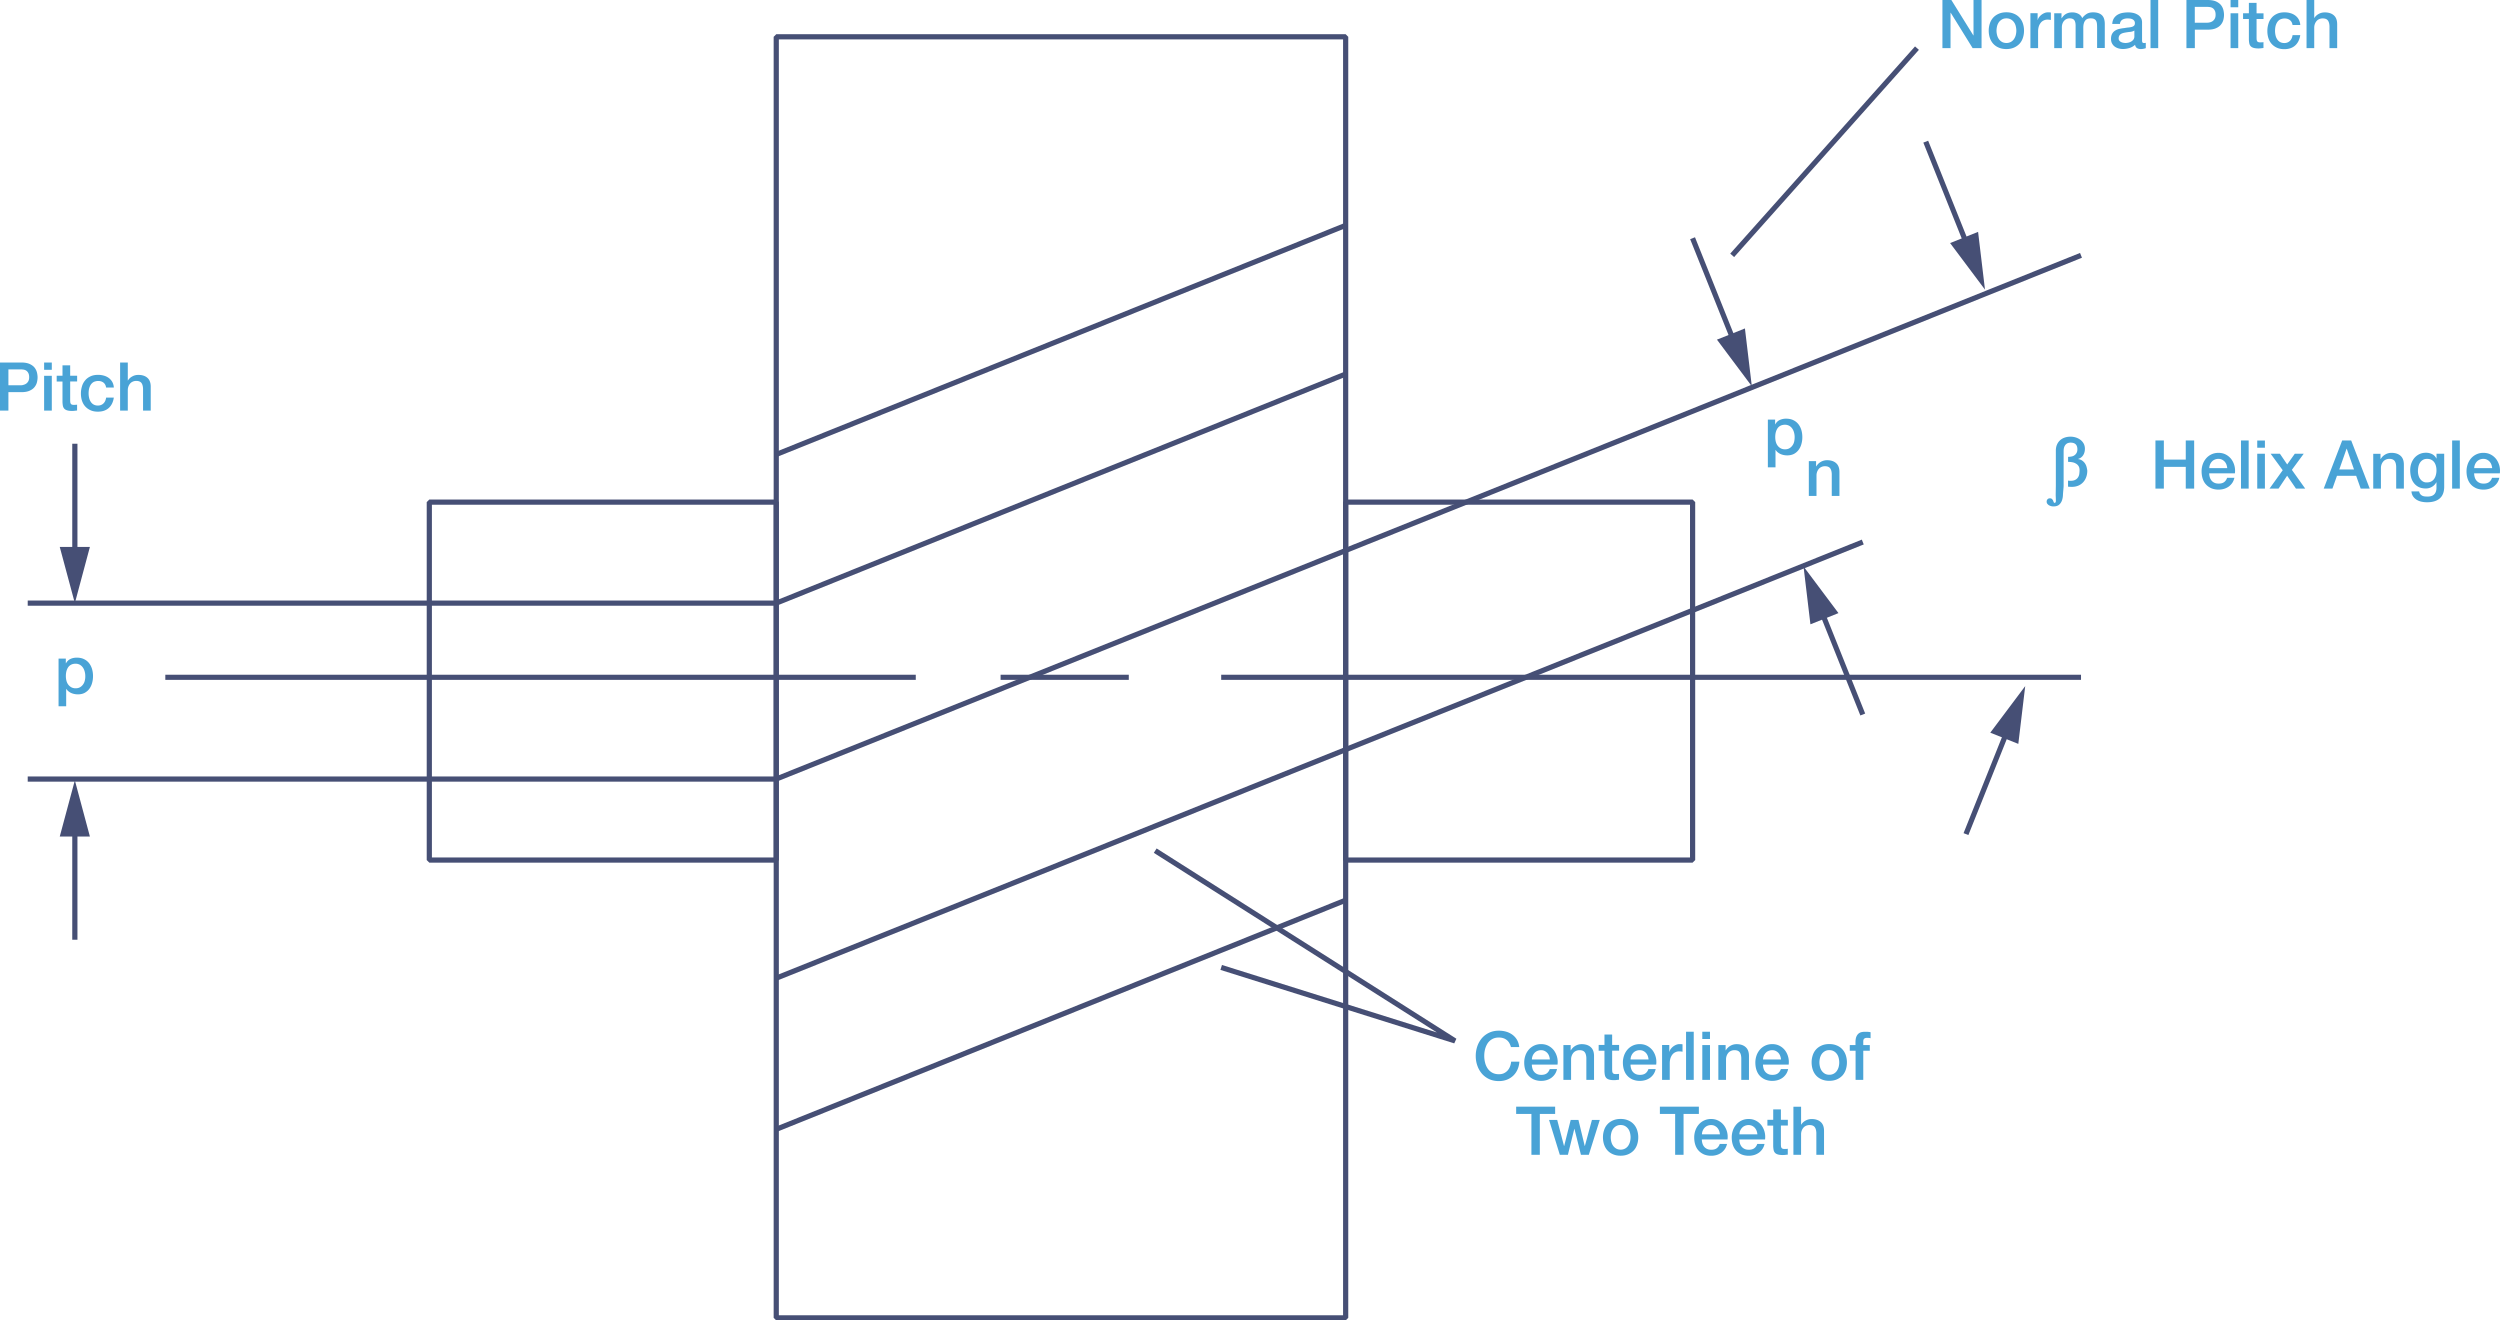 <svg width="568" height="300" viewBox="0 0 568 300" fill="none" xmlns="http://www.w3.org/2000/svg"><path d="M305.735 299.411v-.589h-128.78V8.955h128.19V299.41h.59v-.589.589h.589V8.366l-.589-.59h-129.37l-.59.59V299.41l.59.589h129.37l.589-.589h-.589z" fill="#464F75"/><path d="M305.735 195.405v.589h78.824l.59-.589V114.08l-.59-.589h-78.824l-.59.589v81.325l.59.589v-.589h.589v-80.736h77.646v80.147h-78.235v.589h.589-.589zm-208.195 0v.589h78.825l.59-.589V114.08l-.59-.589H97.54l-.59.589v81.325l.59.589v-.589h.59v-80.736h77.645v80.147H97.54v.589h.59-.59z" fill="#464F75"/><path d="M37.56 154.471h170.505v-1.178H37.561m239.894 1.178h195.352v-1.178H277.455m-50.121 1.178h29.129v-1.178h-29.129" fill="#464F75"/><path d="M472.583 57.464L176.247 176.411H6.297v1.178h170.068l.212-.047L473.019 58.56l-.436-1.096zm-49.578 65.135l-246.864 99.093.436 1.096 246.864-99.093" fill="#464F75"/><path d="M6.297 137.622h170.068l.212-.047 129.37-52.056-.437-1.084-129.263 52.009H6.297v1.178zm170.28-33.828l129.37-52.056-.436-1.084-129.37 52.056m.436 154.413l129.37-52.057-.436-1.095-129.37 52.056" fill="#464F75"/><path d="M277.278 220.361l53.128 16.696.483-1.061-68.105-43.231-.637 1.002 64.32 40.815-48.835-15.341-.354 1.12zM435.093 10.546l-41.984 47.072.885.79 41.983-47.085m-419.561 89.49v25.781h1.18v-25.781" fill="#464F75"/><path d="M13.574 124.261l3.432 12.772 3.42-12.772h-6.852zm370.431-69.919l9.588 23.942 1.096-.436-9.587-23.942" fill="#464F75"/><path d="M390.09 77.165l7.925 10.593-1.568-13.138-6.357 2.545zm46.889-44.762l9.588 23.93 1.097-.436-9.588-23.93" fill="#464F75"/><path d="M443.064 55.226l7.925 10.58-1.568-13.125-6.357 2.545zm-29.966 83.386l9.576 23.943 1.097-.436-9.576-23.943" fill="#464F75"/><path d="M411.329 141.84l-1.568-13.137 7.937 10.592-6.369 2.545zm44.366 23.519l-9.576 23.931 1.097.436 9.576-23.931" fill="#464F75"/><path d="M452.192 166.466l7.937-10.581-1.568 13.126-6.369-2.545zM16.416 187.734v25.781h1.18v-25.781" fill="#464F75"/><path d="M13.574 190.067l3.432-12.772 3.42 12.772h-6.852z" fill="#464F75"/><path d="M27.29 93.296h1.745V88.63c0-.283.047-.554.141-.813.094-.26.224-.472.377-.66.154-.189.366-.342.602-.448a1.91 1.91 0 01.802-.165c.519 0 .908.142 1.144.424.236.283.377.73.4 1.355v4.973h1.746v-5.432c0-.896-.248-1.567-.755-2.015-.495-.448-1.19-.672-2.052-.672-.519 0-.99.118-1.415.366a2.51 2.51 0 00-.955.895h-.035v-4.077h-1.746v10.935zm-1.428-5.267a2.985 2.985 0 00-.365-1.273 2.845 2.845 0 00-.79-.883 3.334 3.334 0 00-1.11-.53 4.745 4.745 0 00-1.308-.177c-.649 0-1.227.106-1.71.33-.484.223-.896.518-1.215.907a3.58 3.58 0 00-.731 1.355 5.466 5.466 0 00-.248 1.673c0 .577.083 1.12.248 1.626.165.495.413.93.743 1.296.33.365.731.648 1.203.86.472.212 1.026.318 1.65.318 1.027 0 1.84-.27 2.466-.824.613-.542 1.014-1.332 1.167-2.369h-1.745c-.083.566-.283 1.014-.625 1.332-.33.318-.755.471-1.262.471-.378 0-.696-.083-.967-.236a1.829 1.829 0 01-.649-.624 2.627 2.627 0 01-.365-.872 4.62 4.62 0 01-.118-.978c0-.601.07-1.084.212-1.461s.318-.66.53-.872c.213-.212.449-.353.708-.424a2.34 2.34 0 01.72-.118c.495 0 .896.13 1.214.377.319.247.52.624.59 1.108h1.757v-.012zm-12.984-1.343h1.32v4.665c.013.33.048.613.095.873.06.259.165.47.319.636.153.165.377.294.66.377.283.082.649.13 1.109.13.188 0 .377-.012.566-.036.188-.023.377-.047.566-.059V91.93a1.3 1.3 0 01-.366.047c-.118 0-.248.012-.365.012-.19 0-.343-.024-.46-.07a.447.447 0 01-.248-.213.73.73 0 01-.106-.342 5.221 5.221 0 01-.024-.471v-4.23h1.58v-1.296h-1.58v-2.368H14.2v2.368h-1.321v1.32zm-2.854 6.61h1.746v-7.918h-1.746v7.918zm0-9.273h1.746v-1.65h-1.746v1.65zm-8.114-.095h2.83c.26 0 .496.024.72.071.224.047.425.142.602.283s.306.33.412.554c.107.235.154.53.154.883 0 .342-.06.637-.177.86a1.632 1.632 0 01-.46.554 1.79 1.79 0 01-.625.295 1.783 1.783 0 01-.649.106H1.91v-3.606zM0 93.296h1.91V89.1h2.913c.779 0 1.416-.106 1.899-.33.495-.224.873-.495 1.132-.836a2.81 2.81 0 00.543-1.096c.094-.39.141-.754.141-1.096 0-.342-.047-.707-.141-1.108a2.943 2.943 0 00-.543-1.107c-.271-.342-.648-.613-1.132-.837-.483-.212-1.12-.33-1.899-.33H0v10.935zm524.047-82.362h1.746V6.268c0-.282.047-.553.141-.813.094-.259.224-.47.378-.66.153-.188.365-.341.601-.447a1.91 1.91 0 01.802-.165c.519 0 .908.141 1.144.424.236.283.377.73.401 1.355v4.972h1.745V5.503c0-.896-.248-1.568-.755-2.015-.495-.448-1.191-.672-2.052-.672-.518 0-.99.118-1.415.365a2.513 2.513 0 00-.955.896h-.035V0h-1.746v10.934zm-1.427-5.267a2.986 2.986 0 00-.365-1.272 2.856 2.856 0 00-.79-.884 3.34 3.34 0 00-1.109-.53 4.748 4.748 0 00-1.309-.177c-.649 0-1.226.106-1.71.33-.484.224-.896.519-1.215.907-.33.378-.578.837-.731 1.355a5.47 5.47 0 00-.247 1.674c0 .577.082 1.119.247 1.626.165.495.413.93.743 1.296.33.365.731.648 1.203.86.472.212 1.026.318 1.651.318 1.026 0 1.84-.271 2.465-.825.613-.542 1.014-1.331 1.167-2.368h-1.745c-.083.565-.283 1.013-.625 1.331-.33.318-.755.472-1.262.472-.377 0-.696-.083-.967-.236a1.832 1.832 0 01-.649-.624 2.632 2.632 0 01-.365-.872 4.602 4.602 0 01-.118-.978c0-.601.071-1.084.212-1.461.142-.377.319-.66.531-.872a1.59 1.59 0 01.707-.425c.26-.082.496-.117.72-.117.495 0 .896.13 1.214.377.319.247.519.624.59 1.107h1.757v-.012zm-12.996-1.343h1.321V8.99c.012.33.047.613.095.872.058.26.165.472.318.636.153.165.377.295.66.378.283.082.649.13 1.109.13.189 0 .377-.013.566-.036.189-.024.377-.047.566-.06V9.569a1.301 1.301 0 01-.366.047c-.117 0-.247.011-.365.011a1.26 1.26 0 01-.46-.07.447.447 0 01-.248-.212.733.733 0 01-.106-.342 5.17 5.17 0 01-.023-.471V4.324h1.58V3.028h-1.58V.648h-1.746v2.368h-1.321v1.308zm-2.842 6.61h1.746V3.016h-1.746v7.918zm0-9.284h1.746V0h-1.746v1.65zm-8.113-.083h2.83c.259 0 .495.024.719.07.224.048.425.142.602.284.177.141.306.33.413.553.106.236.153.53.153.884 0 .342-.059.636-.177.86a1.63 1.63 0 01-.46.554 1.794 1.794 0 01-.625.295 2.626 2.626 0 01-.66.094h-2.807V1.567h.012zm-1.911 9.367h1.911V6.74h2.913c.778 0 1.415-.106 1.898-.33.495-.224.873-.495 1.132-.837a2.81 2.81 0 00.543-1.096c.094-.388.141-.754.141-1.095 0-.342-.047-.707-.141-1.108a2.946 2.946 0 00-.543-1.108c-.271-.341-.648-.612-1.132-.836-.483-.212-1.12-.33-1.898-.33h-4.824v10.934zm-8.161 0h1.746V0h-1.746v10.934zm-3.667-2.663c0 .271-.071.507-.201.696a1.568 1.568 0 01-.507.46 2.13 2.13 0 01-.637.258 3.144 3.144 0 01-.625.083 2.83 2.83 0 01-.519-.047 1.783 1.783 0 01-.518-.165 1.04 1.04 0 01-.401-.318c-.118-.13-.166-.295-.166-.495 0-.224.036-.413.118-.578a1.01 1.01 0 01.319-.388c.13-.095.283-.177.46-.236.177-.059.354-.094.53-.13.39-.07.779-.13 1.168-.165.389-.035.719-.141.979-.318v1.343zm1.745-3.17c0-.411-.094-.777-.271-1.06a2.107 2.107 0 00-.731-.706 3.209 3.209 0 00-1.014-.401 5.395 5.395 0 00-1.144-.118 7.67 7.67 0 00-1.286.118c-.424.082-.79.224-1.132.424a2.6 2.6 0 00-.826.813c-.212.342-.342.766-.365 1.273h1.745c.036-.425.224-.743.531-.955.318-.2.719-.306 1.215-.306.177 0 .353.012.554.035.2.024.366.083.531.153.153.083.294.189.401.33a.91.91 0 01.165.554c0 .26-.059.448-.189.577-.13.13-.307.224-.519.283a4.36 4.36 0 01-.755.13c-.283.023-.589.07-.908.13a8.838 8.838 0 00-1.096.176c-.366.07-.684.2-.979.377a1.971 1.971 0 00-.708.719c-.177.306-.271.707-.271 1.19 0 .389.071.73.224 1.013.153.283.342.53.601.72.248.188.543.329.861.423.319.095.672.142 1.026.142.472 0 .956-.071 1.463-.224.507-.153.931-.4 1.285-.73.071.353.224.612.46.753.236.142.531.213.884.213l.26-.012.307-.047.294-.071.236-.07V9.732l-.247.035h-.189c-.165 0-.271-.047-.33-.142-.059-.094-.083-.247-.083-.459V5.102zm-19.965 5.833h1.745v-4.7c0-.33.047-.614.141-.873.095-.26.224-.471.39-.648.153-.177.342-.306.554-.4.212-.095.424-.142.648-.142.531 0 .897.141 1.097.424.201.283.295.695.295 1.25v5.078h1.745V6.292c0-.672.13-1.19.401-1.567.272-.377.696-.554 1.286-.554.342 0 .601.047.802.153.188.106.342.248.436.436.094.189.153.413.177.672.024.26.035.554.035.86v4.619h1.746V5.467c0-.954-.236-1.638-.696-2.05-.46-.412-1.12-.613-1.958-.613-.578 0-1.073.118-1.45.354a3.462 3.462 0 00-1.026.966 1.827 1.827 0 00-.885-.99 2.899 2.899 0 00-1.344-.318c-.319 0-.602.035-.837.094-.248.071-.46.154-.649.271a2.15 2.15 0 00-.519.413 3.887 3.887 0 00-.424.542h-.048v-1.12h-1.651v7.918h-.011zm-5.402 0h1.746v-3.77c0-.436.059-.825.165-1.167a2.64 2.64 0 01.46-.848c.188-.236.424-.4.684-.518a2.01 2.01 0 01.837-.177c.118 0 .248.012.377.023.13.012.248.036.378.06V2.85l-.236-.035c-.071-.012-.212-.012-.425-.012-.271 0-.53.047-.778.153a2.9 2.9 0 00-1.238.955 1.58 1.58 0 00-.295.624h-.035v-1.53h-1.64v7.93zm-6.462-1.414a2.194 2.194 0 01-.708-.648 2.678 2.678 0 01-.401-.895 4.216 4.216 0 01-.13-1.013c0-.342.048-.672.13-1.014.083-.341.224-.636.401-.895.189-.26.425-.472.708-.636.283-.165.625-.248 1.014-.248s.719.083 1.014.248c.295.164.519.377.708.636a2.5 2.5 0 01.401.895c.082.342.129.672.129 1.014 0 .341-.047.683-.129 1.013-.083.33-.224.624-.401.895a2.078 2.078 0 01-.708.648 2.02 2.02 0 01-1.014.248c-.389 0-.731-.083-1.014-.248zm2.7 1.308a3.802 3.802 0 001.262-.86c.342-.365.602-.801.778-1.32a5.097 5.097 0 00.272-1.684c0-.601-.095-1.155-.272-1.674a3.68 3.68 0 00-.778-1.32 3.527 3.527 0 00-1.262-.86c-.495-.211-1.061-.317-1.698-.317s-1.203.106-1.698.318c-.495.212-.92.495-1.262.86a3.596 3.596 0 00-.778 1.32 5.077 5.077 0 00-.272 1.673c0 .612.095 1.178.272 1.685.177.506.436.954.778 1.32.342.365.767.659 1.262.86.495.211 1.061.317 1.698.317s1.203-.106 1.698-.318zm-16.215.106h1.828V2.9h.047l4.977 8.035h2.028V0h-1.828v8.048h-.035L443.347 0h-2.028v10.934h.012zm126.634 96.572a4.453 4.453 0 00-.826-3.193 3.771 3.771 0 00-1.238-1.037c-.496-.26-1.05-.389-1.675-.389a3.67 3.67 0 00-1.592.342c-.472.223-.873.53-1.203.907-.33.389-.589.825-.766 1.331a4.813 4.813 0 00-.272 1.603c0 .612.083 1.178.248 1.685.165.506.413.954.755 1.319.33.366.743.648 1.215.86a4.277 4.277 0 001.651.307c.424 0 .837-.059 1.238-.177a3.7 3.7 0 001.061-.518c.319-.236.59-.519.814-.849.224-.341.377-.718.472-1.143h-1.651c-.154.436-.39.766-.696.99-.307.224-.72.33-1.238.33-.366 0-.684-.059-.956-.189a1.896 1.896 0 01-.66-.506 1.988 1.988 0 01-.389-.754 3.13 3.13 0 01-.13-.884h5.838v-.035zm-5.826-1.155a2.35 2.35 0 01.177-.825 2.12 2.12 0 01.424-.66c.177-.188.389-.341.649-.447.259-.106.531-.165.837-.165.295 0 .566.059.802.176a1.988 1.988 0 011.014 1.132c.095.259.154.518.177.801h-4.08v-.012zm-5.012 4.654h1.745v-10.934h-1.745v10.934zm-6.628-1.602a2.115 2.115 0 01-.649-.601 2.494 2.494 0 01-.377-.837 3.733 3.733 0 01-.118-.954c0-.318.036-.66.106-.99.071-.33.189-.624.354-.884.165-.259.377-.471.649-.636.271-.165.589-.247.979-.247.377 0 .707.07.967.212.271.141.495.341.66.577.165.236.295.53.377.837.083.306.118.648.118.978 0 .341-.035.671-.118 1.001-.082.33-.2.625-.365.884a1.858 1.858 0 01-.661.624c-.271.154-.601.236-.99.236a1.624 1.624 0 01-.932-.2zm4.823-6.316h-1.745v1.084h-.035a2.135 2.135 0 00-.967-.99 3.049 3.049 0 00-1.38-.318c-.566 0-1.062.106-1.51.318a3.578 3.578 0 00-1.132.861 4.012 4.012 0 00-.707 1.26c-.165.483-.248.99-.248 1.52 0 .578.071 1.108.2 1.603.13.495.342.942.637 1.319a3.09 3.09 0 001.109.908c.448.224.979.33 1.615.33a2.698 2.698 0 002.371-1.391h.035v1.214c0 .648-.165 1.155-.495 1.496-.33.342-.837.519-1.545.519-.224 0-.436-.012-.649-.036a1.662 1.662 0 01-.554-.165 1.29 1.29 0 01-.436-.365 1.415 1.415 0 01-.26-.601h-1.745c.035.46.177.849.401 1.167.224.318.507.565.837.766.331.188.696.329 1.109.412a6.07 6.07 0 001.203.118c1.262 0 2.217-.295 2.889-.884.672-.589 1.002-1.473 1.002-2.675v-7.47zm-16.121 7.918h1.746v-4.666c0-.283.047-.554.141-.813.095-.259.224-.471.378-.66.153-.188.365-.341.601-.447a1.91 1.91 0 01.802-.165c.519 0 .908.141 1.144.424.236.283.377.73.401 1.355v4.972h1.745v-5.432c0-.895-.247-1.567-.755-2.015-.495-.447-1.191-.671-2.052-.671a2.83 2.83 0 00-2.464 1.414l-.036-.036v-1.166h-1.651v7.906zm-6.061-9.049h.047l1.639 4.701h-3.337l1.651-4.701zm-5.189 9.049h1.981l1.026-2.898h4.363l1.026 2.898h2.052l-4.21-10.934h-2.04l-4.198 10.934zm-12.312 0h2.052l1.946-2.922 2.004 2.922h2.1l-3.031-4.253 2.7-3.665h-2.028l-1.733 2.439-1.652-2.439h-2.11l2.747 3.747-2.995 4.171zm-2.795 0h1.745v-7.918h-1.745v7.918zm0-9.273h1.745v-1.649h-1.745v1.649zm-3.691 9.273h1.745v-10.934h-1.745v10.934zm-1.38-3.499a4.434 4.434 0 00-.118-1.721 4.364 4.364 0 00-.708-1.472 3.771 3.771 0 00-1.238-1.037c-.495-.26-1.049-.389-1.674-.389-.59 0-1.121.118-1.593.342-.471.223-.872.53-1.202.907-.331.389-.59.825-.767 1.331a4.813 4.813 0 00-.271 1.603c0 .612.082 1.178.247 1.685.166.506.413.954.755 1.319.33.366.743.648 1.215.86a4.28 4.28 0 001.651.307c.424 0 .837-.059 1.238-.177a3.718 3.718 0 001.062-.518 3.49 3.49 0 00.813-.849c.224-.341.378-.718.472-1.143h-1.651c-.153.436-.389.766-.696.99-.306.224-.719.33-1.238.33-.366 0-.684-.059-.955-.189a1.89 1.89 0 01-.661-.506 2.002 2.002 0 01-.389-.754 3.166 3.166 0 01-.13-.884h5.838v-.035zm-5.826-1.155a2.35 2.35 0 01.177-.825c.106-.259.248-.471.425-.66.177-.188.389-.341.648-.447a2.17 2.17 0 01.838-.165c.294 0 .566.059.801.176a1.992 1.992 0 011.015 1.132c.094.259.153.518.177.801h-4.081v-.012zm-12.229 4.654h1.91v-4.925h4.977v4.925h1.91v-10.934h-1.91v4.348h-4.977v-4.348h-1.91v10.934zm-15.673-4.996a2.64 2.64 0 00-.401-.813 2.618 2.618 0 00-.649-.601 2.13 2.13 0 00-.861-.294v-.024c.531-.165.92-.46 1.18-.884.259-.424.377-.907.377-1.425 0-.436-.094-.825-.271-1.167a2.72 2.72 0 00-.731-.86 3.553 3.553 0 00-1.05-.542 4.135 4.135 0 00-1.203-.189c-.495 0-.943.071-1.344.213a2.98 2.98 0 00-1.062.624 2.88 2.88 0 00-.695 1.002c-.166.388-.248.836-.248 1.343v8.012c0 .247-.047 2.109-.024 2.357.012.247.024.494.024.742l.012.212-.012.247-.083.213-.2.082c-.095 0-.153-.059-.201-.165a5.637 5.637 0 01-.141-.353 1.201 1.201 0 00-.248-.354c-.106-.106-.271-.165-.483-.165-.224 0-.401.071-.531.212a.758.758 0 00-.2.53c0 .201.047.366.153.495.106.13.224.248.377.342a2.072 2.072 0 001.026.259c.554 0 .979-.129 1.274-.389.295-.259.507-.577.648-.966.13-.389.213-.813.225-1.261.011-.459.153-1.673.153-2.073v-7.824c0-.412.047-.742.141-.99a1.51 1.51 0 01.378-.601c.153-.141.318-.247.519-.306.188-.059.365-.083.542-.083 1.038 0 1.545.519 1.545 1.544 0 .295-.059.554-.165.754a1.468 1.468 0 01-.436.53 1.45 1.45 0 01-.649.307 4.006 4.006 0 01-.861.094v1.143c.295 0 .601.023.932.082.33.059.601.154.837.307.259.141.46.33.613.577.154.247.224.554.224.931 0 .271-.023.542-.059.825a1.853 1.853 0 01-.271.766 1.614 1.614 0 01-.613.577c-.271.153-.625.236-1.085.236-.142 0-.26 0-.342-.012l-.248-.036v1.379c.283.035.578.047.861.047a3.84 3.84 0 001.462-.271 3.24 3.24 0 001.109-.778c.307-.329.531-.718.696-1.166.165-.448.247-.943.247-1.473a6.063 6.063 0 00-.188-.919zM420.292 238.73h1.297v6.61h1.746v-6.61h1.486v-1.296h-1.486v-.813c0-.33.082-.542.247-.66.165-.106.366-.165.602-.165.177 0 .318.012.448.023.13.012.248.036.365.071v-1.367c-.259-.07-.66-.106-1.226-.106-.283 0-.554.024-.826.083a1.54 1.54 0 00-.695.342c-.201.164-.366.412-.496.718-.118.307-.188.719-.188 1.214v.66h-1.298v1.296h.024zm-5.684 5.208a2.194 2.194 0 01-.708-.648 2.7 2.7 0 01-.401-.896 4.21 4.21 0 01-.129-1.013c0-.342.047-.672.129-1.013.083-.342.224-.637.401-.896a2.3 2.3 0 01.708-.636c.283-.165.625-.248 1.014-.248s.719.083 1.014.248c.295.165.519.377.708.636.188.259.318.554.401.896.082.341.129.671.129 1.013 0 .342-.047.683-.129 1.013-.083.33-.224.625-.401.896a2.078 2.078 0 01-.708.648 2.02 2.02 0 01-1.014.247c-.389 0-.731-.082-1.014-.247zm2.7 1.308a3.804 3.804 0 001.262-.86 3.61 3.61 0 00.779-1.32 5.124 5.124 0 00.271-1.685c0-.601-.095-1.155-.271-1.673a3.694 3.694 0 00-.779-1.32 3.526 3.526 0 00-1.262-.86c-.495-.212-1.061-.318-1.698-.318s-1.203.106-1.698.318c-.495.212-.92.495-1.262.86a3.59 3.59 0 00-.778 1.32 5.073 5.073 0 00-.271 1.673c0 .613.094 1.178.271 1.685a3.7 3.7 0 00.778 1.32c.342.365.767.659 1.262.86.495.212 1.061.318 1.698.318s1.203-.106 1.698-.318zm-10.92-3.406a4.429 4.429 0 00-.118-1.72 4.386 4.386 0 00-.707-1.473 3.8 3.8 0 00-1.239-1.037c-.495-.259-1.049-.388-1.674-.388-.59 0-1.121.117-1.592.341a3.685 3.685 0 00-1.203.908c-.33.388-.59.824-.767 1.331a4.813 4.813 0 00-.271 1.603c0 .612.082 1.178.248 1.684.165.507.412.955.754 1.32.331.365.743.648 1.215.86a4.284 4.284 0 001.651.307 4.36 4.36 0 001.238-.177 3.72 3.72 0 001.062-.519c.318-.235.589-.518.813-.848.224-.342.378-.719.472-1.143h-1.651c-.153.436-.389.766-.696.99-.306.224-.719.33-1.238.33-.366 0-.684-.059-.955-.189a1.9 1.9 0 01-.661-.506 2.002 2.002 0 01-.389-.754 3.166 3.166 0 01-.13-.884h5.838v-.036zm-5.826-1.142c.012-.295.071-.578.177-.825a2.11 2.11 0 01.425-.66c.177-.189.389-.342.648-.448a2.17 2.17 0 01.838-.165c.294 0 .566.059.802.177.235.118.448.271.613.459.165.189.306.413.401.672.094.259.153.519.177.801h-4.081v-.011zm-10.154 4.654h1.746v-4.666c0-.283.047-.554.141-.813.095-.259.224-.472.378-.66.153-.189.365-.342.601-.448.236-.106.496-.165.802-.165.519 0 .908.142 1.144.424.236.283.377.731.401 1.355v4.973h1.745v-5.432c0-.896-.247-1.567-.754-2.015-.496-.448-1.191-.672-2.052-.672a2.828 2.828 0 00-2.465 1.414l-.035-.035v-1.166h-1.652v7.906zm-3.644 0h1.746v-7.918h-1.746v7.918zm0-9.285h1.746v-1.65h-1.746v1.65zm-3.691 9.285h1.746v-10.935h-1.746v10.935zm-5.448 0h1.745v-3.771c0-.436.059-.825.165-1.166.118-.342.272-.625.46-.849.189-.235.425-.4.684-.518.26-.118.543-.177.838-.177.117 0 .247.012.377.024s.248.035.377.059v-1.685l-.236-.036c-.07-.011-.212-.011-.424-.011a1.95 1.95 0 00-.778.153 2.875 2.875 0 00-1.239.954 1.614 1.614 0 00-.295.625h-.035v-1.532h-1.639v7.93zm-1.333-3.512a4.41 4.41 0 00-.118-1.72 4.386 4.386 0 00-.707-1.473 3.789 3.789 0 00-1.239-1.037c-.495-.259-1.049-.388-1.674-.388-.59 0-1.121.117-1.592.341a3.685 3.685 0 00-1.203.908c-.33.388-.59.824-.767 1.331a4.813 4.813 0 00-.271 1.603c0 .612.083 1.178.248 1.684.165.507.413.955.755 1.32.33.365.742.648 1.214.86a4.284 4.284 0 001.651.307c.425 0 .838-.059 1.238-.177.39-.118.743-.295 1.062-.519a3.49 3.49 0 00.814-.848c.224-.342.377-.719.471-1.143h-1.651c-.153.436-.389.766-.696.99-.306.224-.719.33-1.238.33-.365 0-.684-.059-.955-.189a1.886 1.886 0 01-.66-.506 2.004 2.004 0 01-.39-.754 3.165 3.165 0 01-.129-.884h5.837v-.036zm-5.826-1.142c.012-.295.071-.578.177-.825.107-.259.248-.472.425-.66.177-.189.389-.342.649-.448.259-.106.53-.165.837-.165.295 0 .566.059.802.177a2 2 0 01.613.459c.165.189.307.413.401.672.094.259.153.519.177.801h-4.081v-.011zm-7.252-1.968h1.321v4.666c.011.33.047.612.094.872.059.259.165.471.318.636.154.165.378.295.661.377.283.082.648.13 1.108.13.189 0 .378-.012.566-.036.189-.023.378-.047.566-.059v-1.343a1.307 1.307 0 01-.365.047c-.118 0-.248.012-.366.012-.188 0-.342-.024-.46-.071a.442.442 0 01-.247-.212.72.72 0 01-.106-.341 5.155 5.155 0 01-.024-.472v-4.23h1.58v-1.296h-1.58v-2.368h-1.745v2.368h-1.321v1.32zm-8.008 6.622h1.746v-4.666c0-.283.047-.554.141-.813.094-.259.224-.472.378-.66.153-.189.365-.342.601-.448a1.91 1.91 0 01.802-.165c.519 0 .908.142 1.144.424.236.283.377.731.401 1.355v4.973h1.745v-5.432c0-.896-.247-1.567-.755-2.015-.495-.448-1.191-.672-2.052-.672-.518 0-.99.13-1.427.377-.424.248-.778.59-1.037 1.037l-.036-.035v-1.166h-1.651v7.906zm-1.332-3.512a4.448 4.448 0 00-.826-3.193 3.796 3.796 0 00-1.238-1.037c-.495-.259-1.05-.388-1.675-.388a3.67 3.67 0 00-1.592.341 3.695 3.695 0 00-1.203.908 4.13 4.13 0 00-.766 1.331 4.813 4.813 0 00-.271 1.603c0 .612.082 1.178.247 1.684.165.507.413.955.755 1.32.33.365.743.648 1.215.86a4.277 4.277 0 001.651.307c.424 0 .837-.059 1.238-.177a3.702 3.702 0 001.061-.519c.319-.235.59-.518.814-.848.224-.342.377-.719.472-1.143h-1.651c-.154.436-.389.766-.696.99-.307.224-.719.33-1.238.33-.366 0-.684-.059-.956-.189a1.896 1.896 0 01-.66-.506 1.988 1.988 0 01-.389-.754 3.13 3.13 0 01-.13-.884h5.838v-.036zm-5.826-1.142c.012-.295.071-.578.177-.825.106-.259.247-.472.424-.66.177-.189.39-.342.649-.448.259-.106.531-.165.837-.165.295 0 .566.059.802.177a2 2 0 011.014 1.131c.095.259.154.519.177.801h-4.08v-.011zm-2.878-2.805a4.207 4.207 0 00-.471-1.579 3.831 3.831 0 00-1.003-1.166 4.534 4.534 0 00-1.427-.731 5.922 5.922 0 00-1.733-.247c-.814 0-1.545.153-2.194.459a4.955 4.955 0 00-1.651 1.238 5.674 5.674 0 00-1.038 1.826 6.822 6.822 0 00-.365 2.203c0 .79.118 1.52.365 2.215.236.696.59 1.297 1.038 1.827a4.953 4.953 0 001.651 1.237c.649.295 1.38.448 2.194.448.66 0 1.273-.106 1.828-.318a4.334 4.334 0 001.438-.908c.413-.389.732-.86.979-1.402a5.456 5.456 0 00.425-1.791h-1.875a4.33 4.33 0 01-.26 1.12 2.834 2.834 0 01-.554.907 2.72 2.72 0 01-.837.613c-.331.153-.708.223-1.132.223-.578 0-1.085-.117-1.51-.353a3.064 3.064 0 01-1.038-.943 4.07 4.07 0 01-.589-1.343 6.043 6.043 0 01-.189-1.532c0-.518.059-1.037.189-1.531.129-.495.33-.943.589-1.344a3.062 3.062 0 011.038-.942c.425-.236.932-.354 1.51-.354.4 0 .743.059 1.049.165a2.402 2.402 0 011.345 1.131c.141.271.259.554.342.872h1.886zm62.291 24.473h1.746V257.7c0-.283.047-.554.141-.813.094-.259.224-.471.377-.66.154-.188.366-.341.602-.448a1.91 1.91 0 01.802-.164c.519 0 .908.141 1.144.424.236.282.377.73.401 1.355v4.972h1.745v-5.432c0-.895-.248-1.567-.755-2.015-.495-.447-1.191-.671-2.052-.671-.519 0-.99.118-1.415.365a2.518 2.518 0 00-.955.895h-.035v-4.053h-1.746v10.911zm-5.908-6.622h1.321v4.666c.012.33.047.613.094.872.059.259.165.471.318.636.154.165.378.295.661.377.283.083.649.13 1.108.13.189 0 .378-.012.567-.035.188-.024.377-.048.566-.059v-1.344a1.279 1.279 0 01-.366.048c-.118 0-.248.011-.366.011-.188 0-.342-.023-.46-.07a.449.449 0 01-.247-.212.727.727 0 01-.106-.342 5.151 5.151 0 01-.024-.471v-4.23h1.58v-1.297h-1.58v-2.368h-1.745v2.368h-1.321v1.32zm-.531 3.111a4.414 4.414 0 00-.118-1.721 4.381 4.381 0 00-.707-1.472 3.765 3.765 0 00-1.239-1.037c-.495-.259-1.049-.389-1.674-.389-.59 0-1.121.118-1.592.342-.472.223-.873.53-1.203.907-.33.389-.59.825-.767 1.331a4.813 4.813 0 00-.271 1.603c0 .613.083 1.178.248 1.685.165.506.413.954.755 1.319.33.366.742.648 1.214.861.484.2 1.038.306 1.651.306.425 0 .838-.059 1.238-.177.39-.118.743-.294 1.062-.518.318-.236.589-.519.814-.849.224-.341.377-.718.471-1.143h-1.651c-.153.436-.389.766-.696.99-.306.224-.719.33-1.238.33-.365 0-.684-.059-.955-.188a1.9 1.9 0 01-.66-.507 2.004 2.004 0 01-.39-.754 3.165 3.165 0 01-.129-.884h5.837v-.035zm-5.826-1.143c.012-.295.071-.578.177-.825a2.14 2.14 0 01.425-.66c.177-.188.389-.341.649-.448.259-.106.53-.164.837-.164.295 0 .566.058.802.176.236.118.448.271.613.46.165.188.307.412.401.671.094.26.153.519.177.802h-4.081v-.012zm-2.7 1.143a4.434 4.434 0 00-.118-1.721 4.364 4.364 0 00-.708-1.472 3.771 3.771 0 00-1.238-1.037c-.495-.259-1.05-.389-1.675-.389a3.67 3.67 0 00-1.592.342c-.471.223-.872.53-1.202.907-.331.389-.59.825-.767 1.331a4.813 4.813 0 00-.271 1.603c0 .613.082 1.178.247 1.685.165.506.413.954.755 1.319.33.366.743.648 1.215.861a4.3 4.3 0 001.651.306c.424 0 .837-.059 1.238-.177a3.7 3.7 0 001.061-.518c.319-.236.59-.519.814-.849.224-.341.378-.718.472-1.143h-1.651c-.153.436-.389.766-.696.99-.306.224-.719.33-1.238.33-.366 0-.684-.059-.955-.188a1.905 1.905 0 01-.661-.507 2.002 2.002 0 01-.389-.754 3.13 3.13 0 01-.13-.884h5.838v-.035zm-5.814-1.143c.012-.295.071-.578.177-.825a2.12 2.12 0 01.424-.66c.177-.188.39-.341.649-.448.259-.106.531-.164.837-.164.295 0 .566.058.802.176.236.118.448.271.613.46.166.188.307.412.401.671.095.26.154.519.177.802h-4.08v-.012zm-9.552-4.631h3.467v9.285h1.91v-9.285h3.479v-1.649h-8.856v1.649zm-9.93 7.871a2.194 2.194 0 01-.708-.648 2.704 2.704 0 01-.401-.895 4.219 4.219 0 01-.129-1.014c0-.341.047-.671.129-1.013.083-.342.224-.636.401-.896a2.3 2.3 0 01.708-.636c.283-.165.625-.247 1.014-.247s.719.082 1.014.247c.295.165.519.377.708.636.188.26.318.554.401.896.082.342.129.672.129 1.013 0 .342-.047.684-.129 1.014a2.948 2.948 0 01-.401.895 2.02 2.02 0 01-1.722.896c-.389 0-.731-.083-1.014-.248zm2.7 1.308a3.804 3.804 0 001.262-.86c.342-.365.602-.801.779-1.32a5.098 5.098 0 00.271-1.685 5.13 5.13 0 00-.271-1.673 3.702 3.702 0 00-.779-1.32 3.539 3.539 0 00-1.262-.86c-.495-.212-1.061-.318-1.698-.318s-1.203.106-1.698.318c-.495.212-.92.495-1.262.86a3.607 3.607 0 00-.778 1.32 5.077 5.077 0 00-.271 1.673c0 .613.094 1.178.271 1.685.177.507.436.955.778 1.32.342.365.767.66 1.262.86.495.212 1.061.318 1.698.318s1.203-.106 1.698-.318zm-15.507.106h1.839l1.451-5.88h.035l1.474 5.88h1.793l2.488-7.918h-1.781l-1.603 5.915h-.036l-1.427-5.915h-1.757l-1.486 5.915h-.035l-1.545-5.915h-1.852l2.442 7.918zm-9.918-9.285h3.467v9.285h1.91v-9.285h3.479v-1.649h-8.856v1.649zM19.27 154.613c-.07.33-.2.624-.39.884a2.087 2.087 0 01-.683.636c-.283.165-.614.247-1.014.247-.354 0-.673-.07-.944-.212a2.189 2.189 0 01-.696-.577 2.485 2.485 0 01-.436-.884 4.13 4.13 0 01-.142-1.107c0-.849.19-1.52.555-2.039.377-.506.931-.766 1.663-.766.353 0 .672.083.955.236.271.153.507.365.684.624.188.26.318.554.413.896.094.342.141.683.141 1.037a3.71 3.71 0 01-.106 1.025zm-5.98 5.856h1.746v-3.947h.036c.13.212.294.4.495.554.2.153.413.294.648.388.236.106.484.177.732.224.26.047.507.071.766.071.578 0 1.085-.118 1.521-.342.425-.235.79-.542 1.062-.919a3.9 3.9 0 00.625-1.32 5.6 5.6 0 00.212-1.543 5.65 5.65 0 00-.224-1.638 4.026 4.026 0 00-.684-1.343 3.247 3.247 0 00-1.156-.907c-.46-.224-1.014-.33-1.627-.33-.507 0-.99.094-1.427.294-.436.201-.778.531-1.026.99h-.035v-1.072h-1.651v10.84h-.012zm394.348-60.151c-.07.33-.2.625-.389.884a2.088 2.088 0 01-.684.636c-.283.165-.613.248-1.014.248-.354 0-.672-.071-.943-.212a2.19 2.19 0 01-.696-.578 2.486 2.486 0 01-.437-.883 4.147 4.147 0 01-.141-1.108c0-.848.189-1.52.554-2.039.378-.506.932-.765 1.663-.765.354 0 .672.082.955.235.271.153.507.366.684.625.189.259.319.554.413.895.094.342.141.684.141 1.037 0 .354-.035.695-.106 1.025zm-5.991 5.856h1.746v-3.947h.035c.13.212.295.401.496.554.2.153.412.294.648.389.236.106.484.176.731.224.26.047.507.07.767.07.578 0 1.085-.118 1.521-.341a3.21 3.21 0 001.062-.92c.283-.388.495-.824.625-1.319a5.628 5.628 0 00.212-1.544c0-.577-.071-1.13-.224-1.638a4.042 4.042 0 00-.684-1.343 3.252 3.252 0 00-1.156-.907c-.46-.224-1.014-.33-1.627-.33a3.4 3.4 0 00-1.427.295c-.437.2-.779.53-1.026.99h-.036v-1.073h-1.651v10.84h-.012zm9.317 6.504h1.745v-4.666c0-.283.047-.554.142-.813.094-.259.224-.471.377-.66.153-.188.366-.341.602-.447.235-.106.495-.165.801-.165.519 0 .909.141 1.144.424.236.283.378.73.401 1.355v4.972h1.746v-5.432c0-.895-.248-1.567-.755-2.015-.495-.447-1.191-.671-2.052-.671a2.831 2.831 0 00-2.465 1.414l-.035-.036v-1.166h-1.651v7.906z" fill="#49A3D6"/></svg>